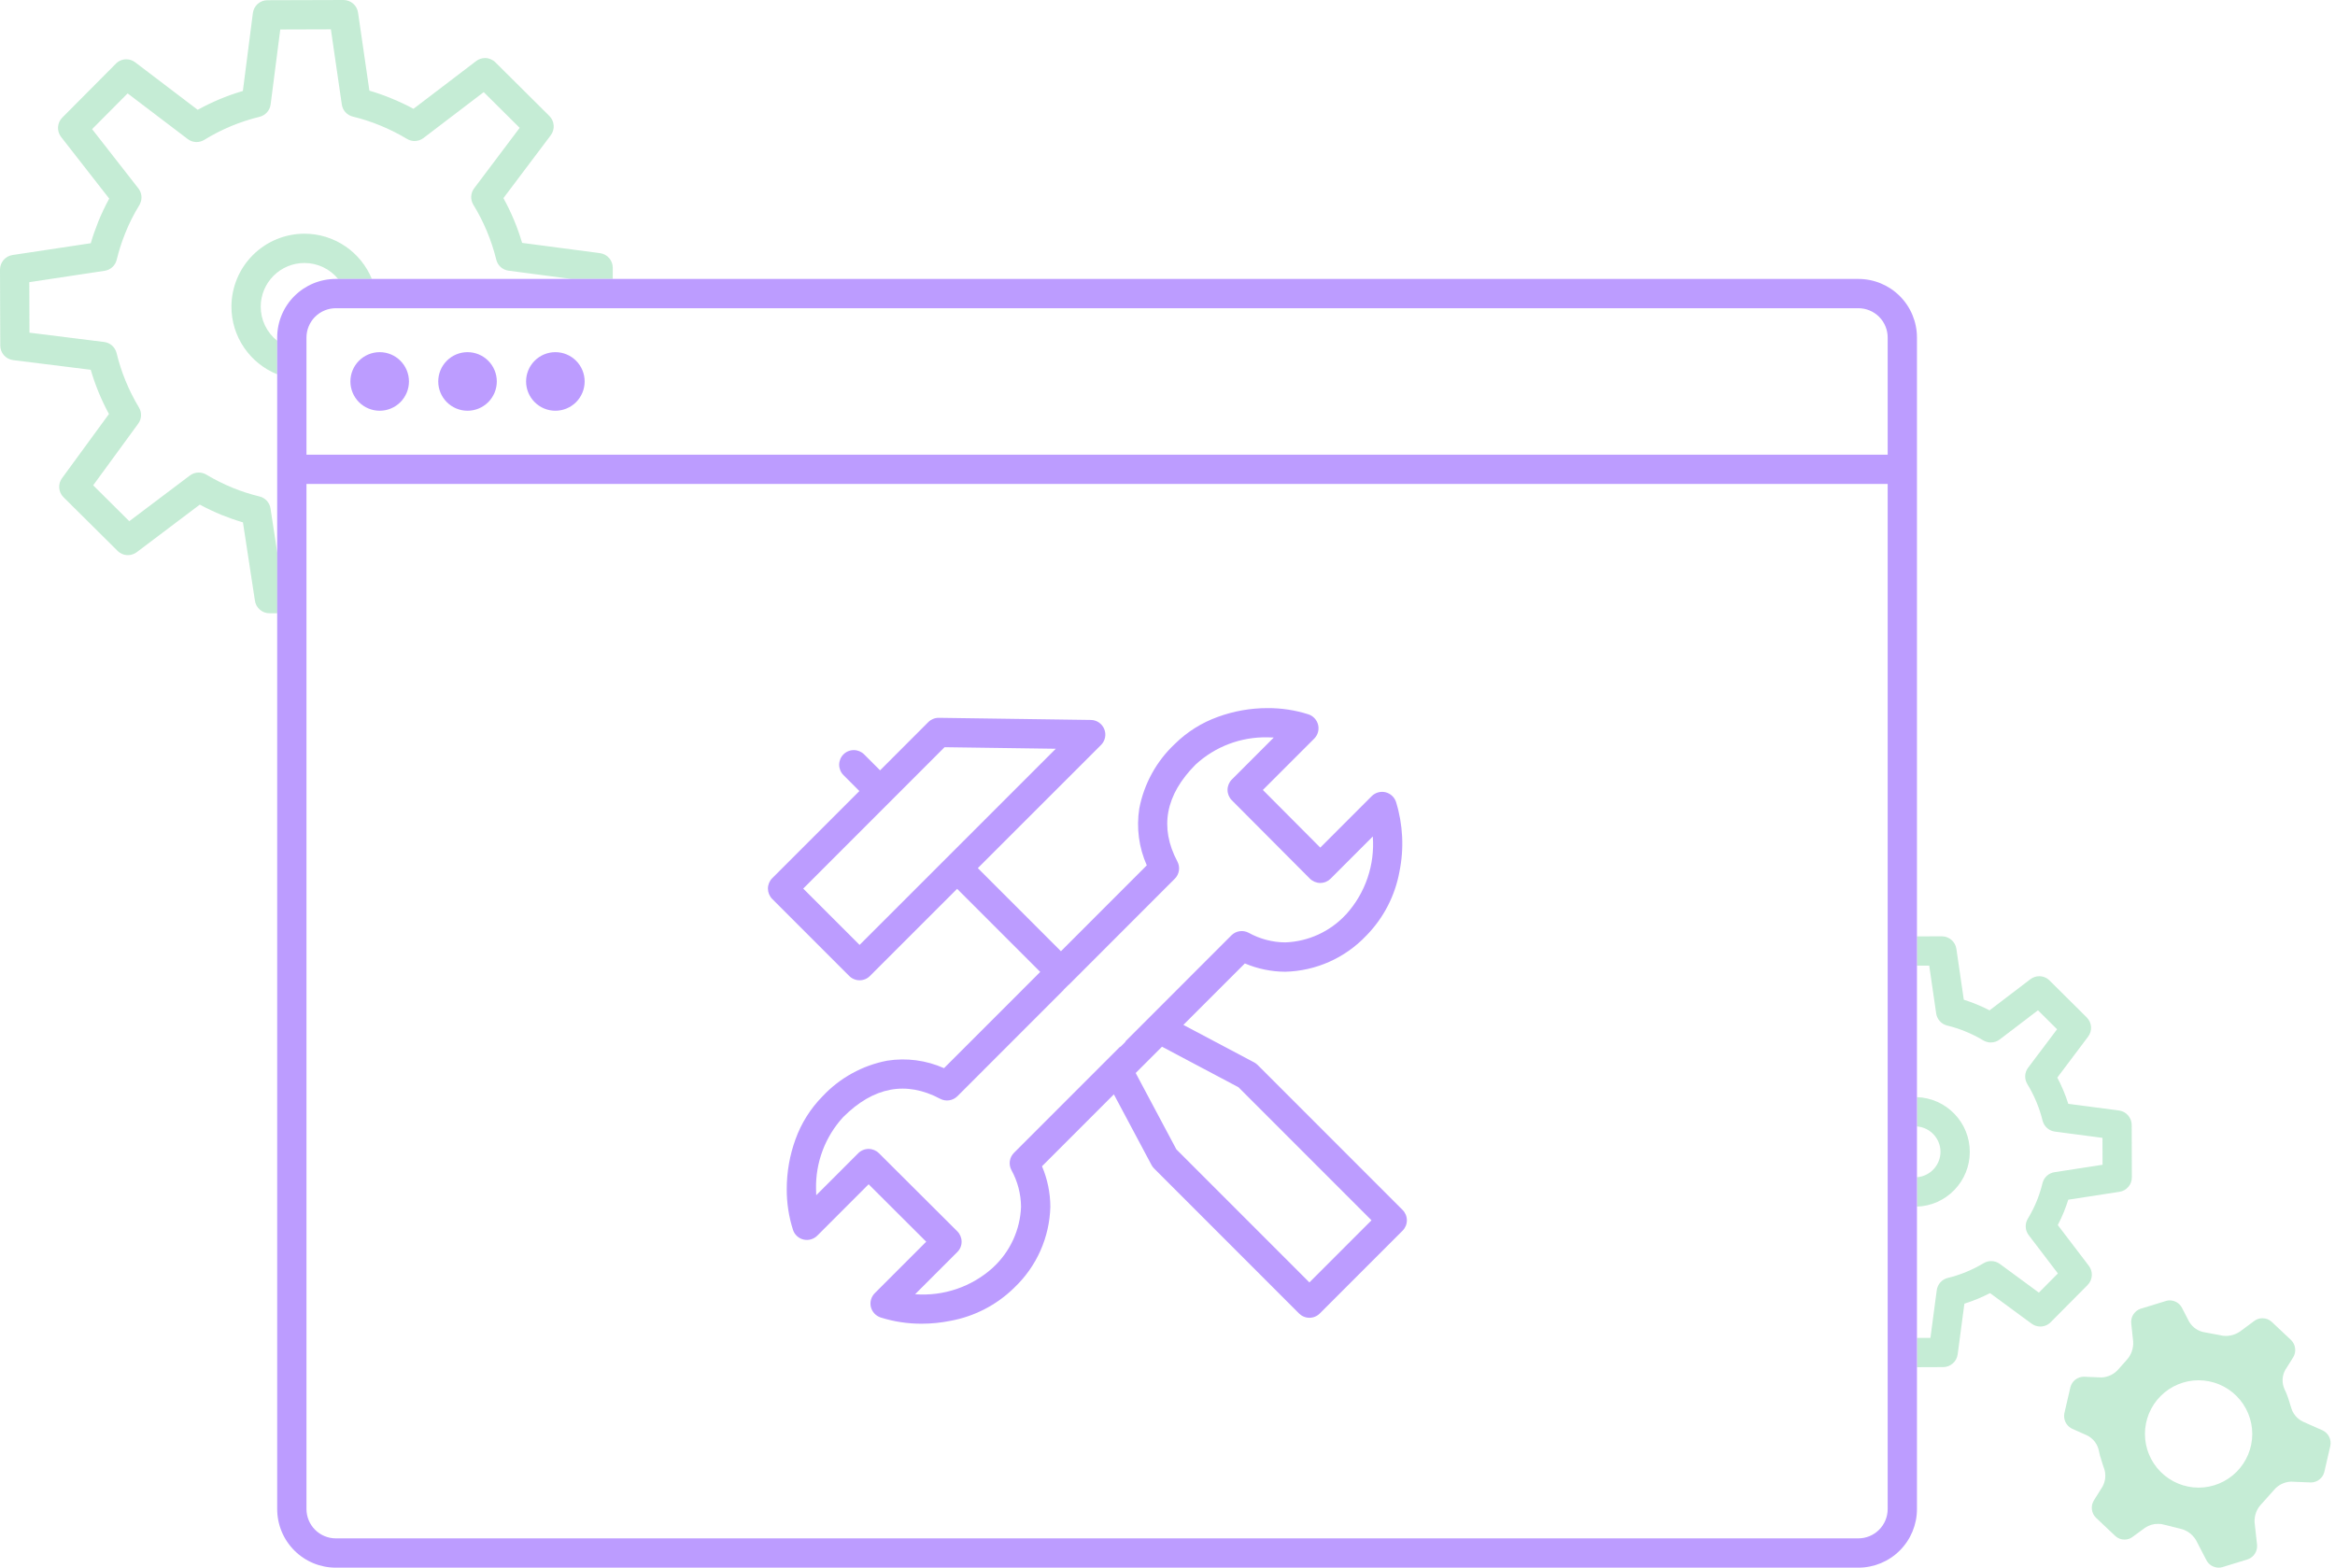 <svg width="487" height="327" viewBox="0 0 487 327" fill="none" xmlns="http://www.w3.org/2000/svg">
    <path opacity="0.4"
          d="M462.749 326.993C462.233 326.995 461.726 326.859 461.281 326.598C460.835 326.337 460.466 325.962 460.215 325.511L458.011 321.26C457.648 320.648 457.162 320.118 456.584 319.703C456.006 319.289 455.348 318.999 454.652 318.852L451.433 318.055C451.015 317.92 450.578 317.854 450.138 317.86C449.168 317.843 448.215 318.124 447.408 318.664L444.74 320.612C444.267 320.962 443.692 321.147 443.104 321.14C442.402 321.149 441.725 320.892 441.206 320.42L437.125 316.564C436.669 316.106 436.379 315.508 436.299 314.866C436.219 314.224 436.354 313.574 436.684 313.017L438.501 310.115C438.842 309.501 439.042 308.819 439.086 308.118C439.13 307.418 439.018 306.715 438.756 306.064C438.756 306.064 438.634 305.769 438.249 304.493C438.045 303.888 437.881 303.271 437.76 302.645C437.625 301.957 437.335 301.308 436.912 300.749C436.488 300.191 435.944 299.737 435.318 299.421L432.15 298.01C431.567 297.727 431.095 297.258 430.806 296.678C430.517 296.098 430.428 295.439 430.553 294.803L431.819 289.334C431.981 288.724 432.335 288.183 432.831 287.792C433.327 287.402 433.936 287.184 434.567 287.17H434.635L438.191 287.322H438.31C438.994 287.293 439.665 287.122 440.278 286.818C440.892 286.515 441.436 286.086 441.874 285.56L443.48 283.757C443.972 283.239 444.354 282.626 444.599 281.955C444.845 281.283 444.95 280.569 444.908 279.855L444.494 275.983C444.44 275.34 444.602 274.697 444.954 274.156C445.307 273.615 445.829 273.207 446.439 272.997L451.792 271.357C452.031 271.288 452.279 271.251 452.529 271.247C453.045 271.249 453.551 271.389 453.996 271.652C454.44 271.916 454.806 272.293 455.056 272.745L456.572 275.681C456.925 276.286 457.411 276.802 457.993 277.192C458.575 277.582 459.238 277.834 459.931 277.93L463.065 278.51C463.42 278.612 463.786 278.663 464.155 278.662C465.215 278.67 466.252 278.361 467.136 277.776L470.233 275.485C470.709 275.148 471.278 274.97 471.861 274.975C472.569 274.964 473.257 275.225 473.78 275.703L477.859 279.54C478.315 280.002 478.604 280.601 478.684 281.245C478.763 281.888 478.628 282.54 478.297 283.098L476.636 285.739C476.295 286.347 476.102 287.027 476.071 287.724C476.041 288.421 476.175 289.115 476.462 289.751C476.884 290.626 477.23 291.535 477.497 292.469L477.82 293.505C477.989 294.162 478.299 294.773 478.728 295.298C479.158 295.822 479.697 296.247 480.307 296.541L484.446 298.374C485.026 298.66 485.497 299.128 485.784 299.708C486.07 300.288 486.156 300.947 486.03 301.582L484.765 307.063C484.606 307.671 484.254 308.211 483.762 308.601C483.27 308.991 482.663 309.211 482.035 309.227H481.946L477.907 309.058H477.77C477.09 309.09 476.425 309.264 475.818 309.571C475.21 309.877 474.674 310.307 474.243 310.834L471.688 313.693C471.187 314.197 470.799 314.801 470.547 315.465C470.296 316.129 470.187 316.839 470.228 317.548L470.747 322.273C470.798 322.917 470.634 323.561 470.28 324.103C469.927 324.644 469.403 325.053 468.792 325.266L463.449 326.906C463.22 326.967 462.985 326.996 462.749 326.993V326.993ZM458.551 287.91C455.584 287.913 452.74 289.094 450.642 291.192C448.544 293.291 447.363 296.136 447.359 299.104C447.362 302.073 448.543 304.92 450.641 307.019C452.739 309.119 455.583 310.3 458.551 310.304C461.519 310.301 464.365 309.12 466.463 307.02C468.562 304.92 469.742 302.073 469.745 299.104C469.741 296.136 468.56 293.291 466.462 291.192C464.363 289.094 461.518 287.915 458.551 287.912V287.91ZM399.814 285.184V279.074L402.62 279.064L403.936 269.136C404.016 268.526 404.278 267.954 404.688 267.495C405.099 267.037 405.639 266.713 406.236 266.567C408.87 265.923 411.392 264.884 413.716 263.488C414.192 263.201 414.736 263.05 415.291 263.05C415.941 263.048 416.575 263.255 417.098 263.641L425.236 269.626L429.205 265.627L423.12 257.643C422.744 257.155 422.526 256.563 422.494 255.948C422.462 255.332 422.619 254.721 422.943 254.197C423.669 252.999 424.299 251.747 424.827 250.449C425.3 249.267 425.689 248.052 425.99 246.815C426.128 246.224 426.441 245.688 426.888 245.277C427.334 244.865 427.895 244.597 428.495 244.508L438.518 242.96L438.501 237.346L428.577 236.042C427.969 235.96 427.401 235.698 426.943 235.289C426.485 234.881 426.16 234.345 426.01 233.751C425.348 231.064 424.277 228.496 422.834 226.136C422.513 225.614 422.356 225.007 422.385 224.395C422.415 223.783 422.628 223.195 422.998 222.707L429.032 214.694L425.048 210.737L417.067 216.825C416.535 217.231 415.885 217.45 415.216 217.448C414.662 217.448 414.118 217.297 413.643 217.011C412.439 216.289 411.181 215.662 409.879 215.137C408.662 214.635 407.408 214.229 406.127 213.923C405.534 213.78 404.997 213.463 404.586 213.012C404.174 212.56 403.907 211.996 403.819 211.392L402.371 201.429H399.8V195.32L405.003 195.306H405.021C405.752 195.311 406.457 195.577 407.01 196.056C407.563 196.536 407.926 197.197 408.034 197.921L409.58 208.531C410.481 208.813 411.335 209.122 412.187 209.472C413.182 209.878 414.09 210.295 414.955 210.746L423.463 204.258C423.994 203.85 424.645 203.63 425.315 203.631C425.714 203.63 426.11 203.708 426.479 203.861C426.849 204.014 427.184 204.238 427.466 204.522L435.224 212.227C435.747 212.747 436.064 213.439 436.117 214.176C436.17 214.912 435.954 215.642 435.51 216.232L429.084 224.773C430.008 226.526 430.775 228.358 431.374 230.247L441.942 231.635C442.675 231.733 443.348 232.093 443.836 232.648C444.324 233.204 444.595 233.917 444.599 234.656L444.629 245.57C444.635 246.304 444.376 247.015 443.899 247.571C443.422 248.128 442.76 248.494 442.035 248.6L431.368 250.244C431.106 251.09 430.804 251.925 430.474 252.74V252.748C430.092 253.681 429.659 254.621 429.184 255.538L435.662 264.037C436.107 264.624 436.327 265.351 436.28 266.087C436.232 266.822 435.92 267.516 435.403 268.041L427.7 275.798C427.418 276.085 427.081 276.312 426.709 276.467C426.337 276.622 425.938 276.701 425.536 276.7C424.884 276.701 424.25 276.492 423.727 276.104L415.048 269.728C413.334 270.617 411.546 271.355 409.704 271.933L408.3 282.509C408.2 283.24 407.841 283.911 407.287 284.398C406.733 284.886 406.022 285.157 405.285 285.163L399.814 285.184ZM399.814 251.665V245.556C401.147 245.449 402.392 244.846 403.3 243.865C404.209 242.884 404.716 241.596 404.72 240.258C404.716 238.921 404.209 237.634 403.3 236.653C402.392 235.671 401.147 235.068 399.814 234.962V228.852C402.768 228.952 405.566 230.199 407.615 232.329C409.681 234.455 410.834 237.306 410.828 240.271C410.834 243.236 409.681 246.086 407.615 248.213C405.566 250.342 402.768 251.589 399.816 251.688L399.814 251.665ZM56.205 127.918H56.191C55.449 127.918 54.734 127.647 54.177 127.157C53.62 126.667 53.26 125.992 53.164 125.256L50.67 108.962C49.203 108.533 47.733 108.021 46.309 107.445C44.725 106.8 43.177 106.07 41.672 105.257L28.514 115.185C27.984 115.584 27.337 115.798 26.674 115.795C25.868 115.797 25.096 115.478 24.525 114.909L13.245 103.711C12.724 103.197 12.408 102.512 12.351 101.782C12.295 101.053 12.505 100.327 12.94 99.74L22.724 86.356C21.132 83.426 19.858 80.334 18.924 77.132L2.73 75.117C1.993 75.023 1.317 74.665 0.825 74.109C0.332 73.553 0.059 72.836 0.055 72.093L0 56.226C0.002 55.495 0.264 54.788 0.74 54.233C1.215 53.678 1.874 53.311 2.596 53.197L18.933 50.735C19.369 49.244 19.884 47.764 20.459 46.335C20.46 46.333 20.461 46.331 20.461 46.329C20.461 46.327 20.46 46.325 20.459 46.323C21.137 44.646 21.911 43.01 22.779 41.423L12.743 28.568C12.286 27.98 12.059 27.246 12.104 26.503C12.149 25.76 12.464 25.059 12.989 24.532L24.181 13.27C24.464 12.983 24.802 12.757 25.174 12.602C25.546 12.448 25.943 12.369 26.346 12.37C27.013 12.368 27.662 12.587 28.192 12.993L41.235 22.906C44.22 21.252 47.379 19.934 50.654 18.974L52.744 2.714C52.838 1.978 53.196 1.302 53.752 0.811C54.307 0.321 55.023 0.049 55.765 0.047L71.642 0H71.654C72.386 0.005 73.094 0.27 73.648 0.75C74.201 1.229 74.565 1.89 74.675 2.615L77.043 18.911C78.575 19.356 80.081 19.884 81.556 20.492C83.156 21.138 84.719 21.874 86.236 22.698L99.312 12.735C99.843 12.327 100.494 12.107 101.164 12.108C101.563 12.107 101.958 12.185 102.327 12.337C102.696 12.489 103.031 12.713 103.314 12.994L114.586 24.197C115.108 24.719 115.424 25.412 115.477 26.148C115.53 26.885 115.317 27.615 114.875 28.207L104.996 41.327C106.631 44.289 107.938 47.42 108.896 50.665L125.142 52.803C125.875 52.902 126.547 53.262 127.036 53.817C127.524 54.372 127.795 55.085 127.799 55.824V58.184H119.166L106.077 56.464C105.466 56.387 104.893 56.125 104.434 55.715C103.975 55.304 103.651 54.763 103.506 54.164C102.511 50.122 100.899 46.258 98.725 42.709C98.404 42.187 98.248 41.58 98.277 40.968C98.307 40.356 98.522 39.767 98.892 39.278L108.386 26.666L100.888 19.216L88.322 28.792C87.788 29.197 87.138 29.416 86.469 29.418C85.914 29.418 85.371 29.267 84.896 28.98C83.088 27.895 81.199 26.95 79.246 26.156C77.412 25.403 75.523 24.79 73.597 24.323C73.002 24.183 72.464 23.866 72.052 23.414C71.64 22.963 71.374 22.398 71.289 21.792L69.011 6.12L58.454 6.153L56.444 21.785C56.363 22.398 56.1 22.973 55.687 23.434C55.275 23.894 54.732 24.22 54.132 24.367C50.061 25.357 46.17 26.98 42.601 29.175C42.121 29.473 41.569 29.631 41.005 29.633C40.338 29.631 39.689 29.413 39.157 29.01L26.62 19.481L19.21 26.936L28.863 39.298C29.213 39.745 29.431 40.28 29.493 40.844C29.555 41.408 29.457 41.978 29.212 42.489V42.506C29.163 42.611 29.11 42.712 29.05 42.811C27.909 44.661 26.93 46.607 26.125 48.626C25.393 50.431 24.797 52.288 24.34 54.181C24.198 54.773 23.881 55.308 23.433 55.718C22.984 56.129 22.422 56.396 21.821 56.486L6.112 58.853L6.146 69.392L21.719 71.333C22.336 71.409 22.915 71.672 23.379 72.086C23.843 72.5 24.168 73.045 24.314 73.65C25.284 77.648 26.858 81.475 28.982 84.998C29.291 85.513 29.442 86.108 29.414 86.708C29.387 87.308 29.183 87.887 28.828 88.372L19.432 101.232L26.965 108.716L39.611 99.178C40.142 98.779 40.788 98.564 41.451 98.567C42.023 98.565 42.583 98.724 43.069 99.025C44.845 100.084 46.699 101.007 48.614 101.787C50.4 102.511 52.238 103.102 54.111 103.554C54.702 103.694 55.238 104.007 55.65 104.455C56.061 104.902 56.329 105.462 56.419 106.063L57.833 115.296V127.918H56.205ZM57.815 78.076C55.033 76.955 52.643 75.038 50.944 72.565C49.197 70.036 48.264 67.033 48.269 63.959C48.278 59.923 49.886 56.054 52.741 53.203C55.596 50.351 59.465 48.749 63.5 48.748C66.552 48.745 69.533 49.667 72.051 51.392C74.511 53.07 76.424 55.432 77.557 58.187H70.521C69.67 57.146 68.599 56.307 67.384 55.731C66.169 55.155 64.841 54.856 63.497 54.856C61.082 54.856 58.766 55.814 57.056 57.521C55.346 59.227 54.382 61.543 54.377 63.959C54.375 65.328 54.683 66.678 55.277 67.911C55.871 69.144 56.737 70.225 57.809 71.076V78.076H57.815Z"
          fill="#6FCF97"/>
    <path d="M70.027 326.996C66.788 326.996 63.681 325.709 61.39 323.417C59.099 321.126 57.813 318.018 57.813 314.778V70.403C57.813 67.162 59.099 64.054 61.39 61.763C63.681 59.471 66.788 58.184 70.027 58.184H387.597C390.836 58.184 393.944 59.471 396.234 61.763C398.525 64.054 399.811 67.162 399.811 70.403V314.778C399.811 318.018 398.525 321.126 396.234 323.417C393.944 325.709 390.836 326.996 387.597 326.996H70.027ZM63.92 314.778C63.923 316.397 64.568 317.949 65.712 319.094C66.857 320.239 68.408 320.884 70.027 320.887H387.597C389.216 320.884 390.767 320.239 391.912 319.094C393.057 317.949 393.701 316.397 393.704 314.778V100.95H63.92V314.778ZM393.704 94.84V70.403C393.704 68.782 393.06 67.228 391.915 66.082C390.77 64.937 389.217 64.293 387.597 64.293H70.027C68.408 64.295 66.856 64.939 65.711 66.085C64.566 67.23 63.922 68.783 63.92 70.403V94.84H393.704ZM183.665 274.81C183.169 274.647 182.723 274.36 182.368 273.977C182.012 273.594 181.759 273.127 181.634 272.62C181.513 272.111 181.524 271.581 181.665 271.078C181.807 270.575 182.075 270.116 182.444 269.746L193.177 259.007L181.166 247.025L170.452 257.747C170.081 258.115 169.622 258.382 169.12 258.523C168.618 258.665 168.088 258.676 167.58 258.556C167.071 258.434 166.601 258.183 166.217 257.827C165.833 257.471 165.547 257.022 165.387 256.523C164.508 253.768 164.07 250.891 164.088 247.999C164.09 244.478 164.703 240.984 165.901 237.673C167.11 234.302 169.038 231.235 171.55 228.684L171.564 228.672C175.159 224.828 179.883 222.226 185.053 221.243C189.066 220.612 193.175 221.156 196.887 222.806L216.957 202.733L199.624 185.401L181.443 203.576C181.161 203.862 180.825 204.088 180.455 204.243C180.084 204.397 179.686 204.477 179.284 204.476C178.883 204.477 178.485 204.398 178.114 204.244C177.743 204.091 177.405 203.865 177.121 203.581L161.055 187.509C160.486 186.934 160.165 186.158 160.162 185.349C160.165 184.539 160.485 183.764 161.055 183.19L179.238 165.005L175.918 161.679C175.633 161.395 175.408 161.058 175.254 160.687C175.1 160.316 175.02 159.918 175.02 159.517C175.02 159.115 175.1 158.717 175.254 158.346C175.408 157.975 175.633 157.638 175.918 157.355C176.491 156.783 177.267 156.464 178.077 156.465C178.886 156.466 179.661 156.789 180.233 157.362L183.556 160.685L193.61 150.623C194.182 150.051 194.959 149.73 195.769 149.73H195.809L227.524 150.173C228.124 150.183 228.708 150.37 229.203 150.709C229.698 151.048 230.083 151.526 230.309 152.082C230.535 152.638 230.592 153.249 230.473 153.838C230.354 154.426 230.065 154.967 229.641 155.392L203.942 181.081L221.275 198.418L239.18 180.503C237.53 176.79 236.985 172.68 237.613 168.666C238.597 163.494 241.198 158.769 245.04 155.172L245.056 155.155C247.606 152.645 250.673 150.721 254.043 149.519C257.35 148.316 260.842 147.702 264.36 147.704C267.251 147.686 270.127 148.123 272.881 149C273.379 149.162 273.826 149.449 274.182 149.834C274.537 150.218 274.788 150.686 274.912 151.195C275.034 151.702 275.024 152.233 274.882 152.735C274.741 153.238 274.473 153.696 274.104 154.066L263.39 164.779L275.364 176.801L286.093 166.066C286.464 165.697 286.924 165.429 287.428 165.287C287.931 165.146 288.463 165.135 288.972 165.257C289.48 165.381 289.947 165.633 290.33 165.988C290.714 166.343 291.002 166.789 291.165 167.285C292.62 172.007 292.862 177.018 291.869 181.858C290.96 186.812 288.609 191.388 285.11 195.011L284.932 195.19C282.752 197.489 280.14 199.335 277.246 200.623C274.351 201.911 271.232 202.615 268.065 202.695C265.168 202.683 262.303 202.093 259.635 200.962L246.81 213.784L261.577 221.605C261.842 221.749 262.086 221.931 262.301 222.143L292.533 252.384C293.105 252.957 293.426 253.734 293.426 254.544C293.426 255.354 293.105 256.131 292.533 256.704L275.261 273.981C274.688 274.554 273.912 274.876 273.102 274.876C272.7 274.876 272.303 274.798 271.932 274.644C271.56 274.49 271.223 274.265 270.939 273.981L240.709 243.739C240.495 243.525 240.315 243.282 240.172 243.016L232.314 228.272L217.325 243.271C218.461 245.94 219.053 248.809 219.065 251.709C218.985 254.876 218.281 257.997 216.993 260.891C215.705 263.786 213.859 266.397 211.561 268.577L211.387 268.752C207.765 272.253 203.188 274.605 198.233 275.511C196.257 275.911 194.247 276.112 192.231 276.112C189.326 276.126 186.436 275.687 183.666 274.812L183.665 274.81ZM183.316 240.549L199.663 256.842C200.234 257.416 200.556 258.192 200.558 259.002C200.56 259.404 200.482 259.801 200.328 260.172C200.174 260.543 199.948 260.88 199.663 261.162L190.86 269.963C193.797 270.188 196.749 269.813 199.536 268.861C202.324 267.909 204.889 266.401 207.075 264.426C207.113 264.383 207.156 264.345 207.194 264.307C210.705 261.035 212.777 256.503 212.955 251.706C212.927 249.034 212.238 246.411 210.95 244.069C210.638 243.493 210.522 242.831 210.617 242.183C210.713 241.534 211.015 240.934 211.479 240.471L233.618 218.325L233.671 218.375L234.749 217.293L234.7 217.243L256.828 195.104C257.291 194.64 257.892 194.338 258.541 194.242C259.19 194.146 259.852 194.261 260.43 194.571C262.768 195.864 265.392 196.553 268.064 196.573C272.859 196.397 277.389 194.326 280.66 190.814L280.779 190.694C282.753 188.508 284.261 185.943 285.213 183.155C286.166 180.368 286.541 177.415 286.318 174.478L277.521 183.282C276.947 183.853 276.172 184.174 275.362 184.176C274.552 184.171 273.775 183.848 273.199 183.278L256.911 166.924C256.341 166.35 256.021 165.575 256.021 164.765C256.021 163.956 256.341 163.18 256.911 162.606L265.669 153.838C265.211 153.812 264.776 153.8 264.363 153.8C258.825 153.684 253.456 155.714 249.379 159.465L249.362 159.482C243.069 165.795 241.786 172.593 245.559 179.698C245.866 180.275 245.98 180.935 245.884 181.581C245.788 182.227 245.488 182.826 245.027 183.289L222.897 205.435L222.881 205.418L221.798 206.5L221.816 206.517L199.678 228.663C199.213 229.123 198.614 229.421 197.968 229.517C197.322 229.613 196.663 229.5 196.085 229.196C188.987 225.417 182.191 226.696 175.876 232.996L175.858 233.013C172.111 237.091 170.084 242.461 170.2 247.999C170.2 248.42 170.211 248.852 170.237 249.316L178.999 240.549C179.283 240.265 179.619 240.04 179.989 239.886C180.36 239.733 180.757 239.655 181.158 239.655C181.967 239.656 182.742 239.977 183.314 240.549H183.316ZM236.866 223.819L245.344 239.738L273.095 267.499L286.048 254.541L258.302 226.785L242.352 218.332L236.866 223.819ZM167.526 185.35L179.281 197.099L220.2 156.183L197.002 155.859L167.526 185.35ZM109.723 79.567C109.723 77.947 110.367 76.392 111.513 75.246C112.658 74.101 114.211 73.457 115.831 73.457C117.45 73.457 119.003 74.101 120.148 75.246C121.294 76.392 121.938 77.947 121.938 79.567C121.938 81.187 121.294 82.741 120.148 83.887C119.003 85.033 117.45 85.676 115.831 85.676C114.211 85.676 112.658 85.033 111.513 83.887C110.367 82.741 109.723 81.187 109.723 79.567ZM91.402 79.567C91.402 77.947 92.046 76.392 93.191 75.246C94.337 74.101 95.889 73.457 97.509 73.457C99.129 73.457 100.682 74.101 101.827 75.246C102.972 76.392 103.616 77.947 103.616 79.567C103.616 81.187 102.972 82.741 101.827 83.887C100.682 85.033 99.129 85.676 97.509 85.676C95.889 85.676 94.337 85.033 93.191 83.887C92.046 82.741 91.402 81.187 91.402 79.567ZM73.081 79.567C73.081 77.947 73.725 76.392 74.87 75.246C76.015 74.101 77.568 73.457 79.188 73.457C80.808 73.457 82.361 74.101 83.506 75.246C84.651 76.392 85.295 77.947 85.295 79.567C85.295 81.187 84.651 82.741 83.506 83.887C82.361 85.033 80.808 85.676 79.188 85.676C77.568 85.676 76.015 85.033 74.87 83.887C73.725 82.741 73.081 81.187 73.081 79.567Z"
          fill="#BC9CFF"/>
</svg>
